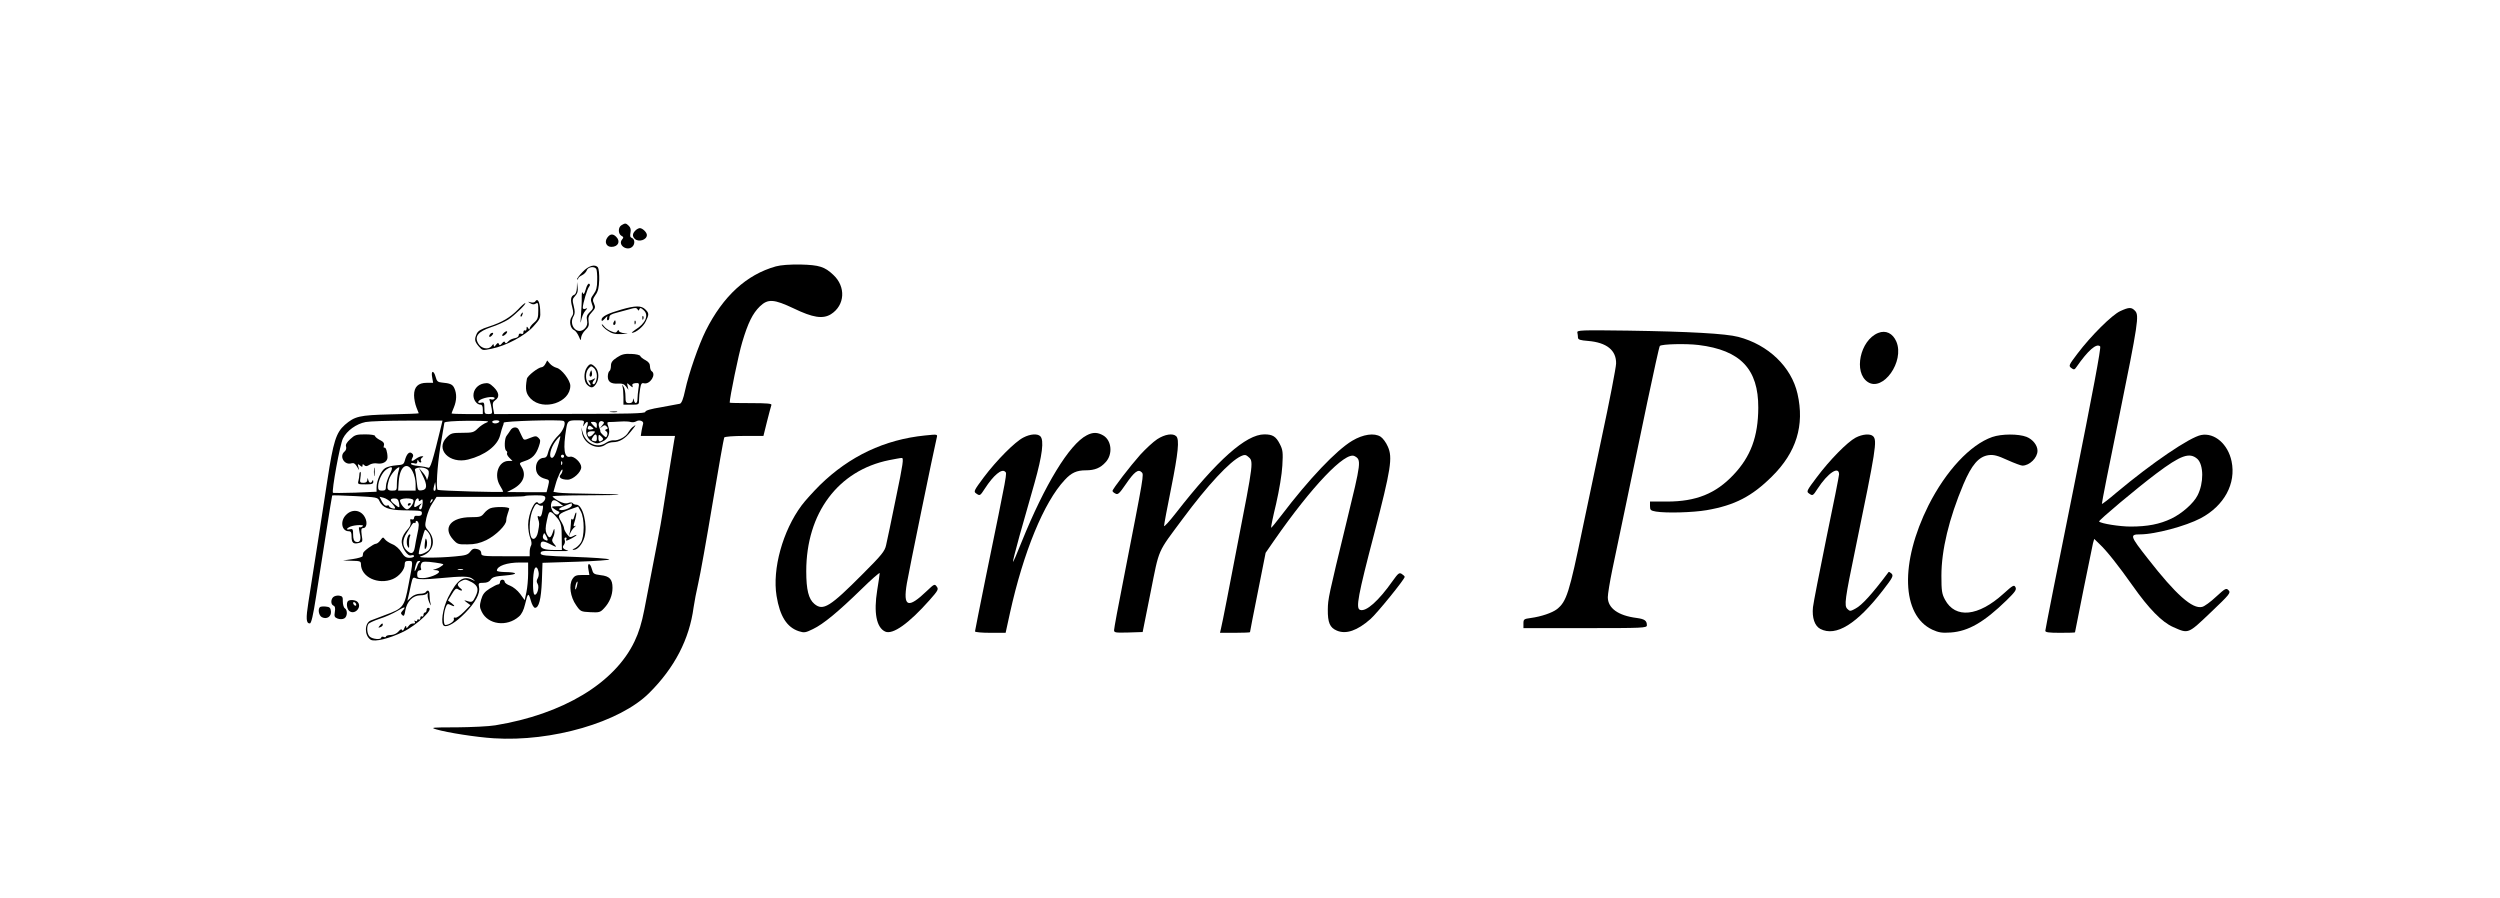 <?xml version="1.0" standalone="no"?>
<!DOCTYPE svg PUBLIC "-//W3C//DTD SVG 20010904//EN"
 "http://www.w3.org/TR/2001/REC-SVG-20010904/DTD/svg10.dtd">
<svg version="1.0" xmlns="http://www.w3.org/2000/svg"
 width="1600pt" height="575pt" viewBox="0 0 1600 575"
 preserveAspectRatio="xMidYMid meet">

<g transform="translate(0,575) scale(0.1,-0.1)"
fill="#000000" stroke="none">
<path d="M3978 4309 c-23 -13 -23 -55 -1 -68 14 -7 15 -12 4 -24 -29 -36 34
-78 67 -45 17 17 15 48 -4 55 -11 4 -13 13 -9 33 4 19 1 33 -10 44 -19 19 -24
19 -47 5z"/>
<path d="M4066 4274 c-19 -19 -20 -36 -4 -52 24 -24 78 -8 78 24 0 17 -28 44
-45 44 -7 0 -21 -7 -29 -16z"/>
<path d="M3886 4228 c-19 -27 -5 -58 27 -58 43 0 60 35 31 64 -21 22 -40 20
-58 -6z"/>
<path d="M4965 4045 c-188 -53 -337 -190 -448 -411 -45 -90 -109 -274 -132
-381 -12 -57 -23 -84 -34 -87 -9 -2 -62 -12 -118 -22 -68 -11 -103 -21 -103
-30 0 -10 -100 -13 -484 -13 l-483 -1 -7 37 c-5 31 -2 41 14 52 28 19 25 48
-10 83 -26 25 -36 29 -63 24 -39 -7 -67 -39 -67 -76 0 -31 22 -60 46 -60 9 0
14 -11 14 -30 l0 -30 -100 0 c-55 0 -100 2 -100 4 0 2 7 20 15 39 18 44 19 87
3 122 -11 25 -26 32 -82 37 -24 2 -31 9 -38 36 -12 44 -31 42 -22 -3 l6 -35
-41 0 c-55 0 -81 -26 -81 -80 0 -22 7 -57 15 -77 8 -19 15 -37 15 -38 0 -2
-82 -5 -182 -7 -199 -5 -227 -12 -291 -67 -56 -50 -74 -106 -112 -356 -31
-202 -52 -341 -121 -777 -17 -108 -15 -138 9 -138 9 0 21 50 40 173 15 94 44
278 64 407 20 129 38 237 39 239 2 2 68 0 147 -4 139 -7 145 -8 155 -31 20
-43 58 -58 151 -60 121 -2 121 -2 121 -19 0 -14 -11 -19 -37 -16 -7 1 -13 -5
-13 -13 0 -9 -6 -13 -14 -10 -11 4 -13 0 -9 -16 4 -13 -2 -29 -14 -43 -49 -53
-54 -94 -21 -144 16 -23 28 -31 41 -27 9 3 17 1 17 -5 0 -6 -13 -11 -29 -11
-23 0 -34 8 -52 36 -13 21 -37 43 -58 51 -19 8 -41 22 -48 32 -11 15 -13 14
-28 -6 -9 -13 -22 -23 -29 -23 -15 0 -81 -48 -82 -60 -1 -6 -2 -14 -3 -19 0
-5 -29 -14 -63 -19 l-63 -9 58 -2 c50 -1 57 -3 57 -21 0 -83 110 -135 204 -96
40 17 76 60 76 92 0 19 5 24 25 24 30 0 30 5 0 -150 -27 -145 -33 -153 -150
-196 -38 -14 -80 -30 -92 -35 -41 -16 -42 -97 -1 -123 26 -16 119 7 208 50 93
46 205 154 160 154 -5 0 -10 -7 -10 -15 0 -8 -4 -15 -10 -15 -5 0 -10 -7 -10
-16 0 -8 -4 -12 -10 -9 -5 3 -10 -1 -10 -10 0 -9 -4 -13 -10 -10 -5 3 -10 1
-10 -5 0 -6 -5 -8 -12 -4 -7 4 -8 3 -4 -4 4 -7 2 -12 -3 -12 -20 0 -26 -3 -38
-19 -11 -14 -12 -14 -13 -1 -1 8 -6 4 -12 -10 -6 -15 -12 -20 -15 -12 -3 8
-10 5 -22 -9 -11 -13 -30 -22 -49 -23 -18 0 -32 -5 -32 -10 0 -4 -7 -6 -15 -2
-8 3 -15 1 -15 -4 0 -16 -57 -11 -74 6 -17 16 -21 61 -8 81 4 6 36 21 72 33
36 11 86 34 113 50 47 29 59 30 33 1 -12 -13 -12 -18 -1 -28 10 -9 14 -3 19
30 10 58 48 97 97 97 21 0 40 6 43 13 4 6 5 3 3 -8 -2 -11 3 -33 10 -50 11
-24 13 -25 8 -5 -4 14 -6 37 -6 53 1 27 -12 36 -24 17 -3 -5 -20 -10 -37 -10
-19 0 -42 -9 -56 -22 l-25 -23 6 25 c4 14 11 49 17 77 11 49 13 51 34 41 16
-7 60 -7 144 1 160 15 195 14 218 -5 18 -15 18 -15 -3 -5 -59 29 -97 1 -155
-112 -36 -73 -50 -173 -25 -183 24 -9 76 24 134 83 65 66 97 125 89 164 -5 27
-4 29 28 29 23 0 38 7 47 21 12 16 28 21 94 26 85 7 80 21 -7 22 -27 1 -48 4
-48 9 1 30 64 52 148 52 l52 0 0 -70 c0 -38 -5 -92 -11 -120 l-11 -51 -29 40
c-17 23 -45 45 -65 53 -18 6 -34 18 -34 25 0 7 -7 13 -15 13 -8 0 -15 -7 -15
-15 0 -8 -5 -15 -11 -15 -7 0 -31 -12 -55 -27 -33 -21 -45 -36 -55 -71 -10
-37 -10 -49 4 -77 40 -83 161 -99 238 -31 17 14 31 42 39 77 18 76 22 79 37
26 7 -26 19 -47 27 -47 25 0 39 55 44 171 l4 117 221 7 c121 4 214 11 206 15
-8 5 -110 12 -227 16 -187 6 -212 9 -212 23 0 15 13 17 98 14 53 -1 88 0 77 3
-31 9 -40 21 -26 37 6 8 9 22 5 31 -3 9 -1 16 6 16 6 0 8 -4 5 -10 -3 -5 -3
-10 0 -10 10 0 65 30 65 36 0 2 -10 0 -22 -7 -18 -10 -24 -8 -39 12 -10 13
-19 30 -19 38 0 7 -9 28 -20 46 -24 39 -18 46 59 75 l51 18 17 -31 c25 -45 24
-163 0 -200 -10 -16 -28 -32 -40 -37 -14 -6 -16 -9 -6 -9 25 -1 57 36 70 82
21 78 -11 207 -52 207 -10 0 -20 4 -24 10 -3 5 -15 6 -28 1 -16 -6 -34 -2 -64
14 -23 13 -39 26 -36 29 4 3 101 6 216 6 116 0 208 2 206 4 -3 3 -83 5 -179 6
-96 1 -189 4 -206 7 l-32 5 13 46 c14 53 45 115 45 92 0 -9 -6 -22 -12 -28
-17 -17 5 -32 45 -32 34 0 87 48 87 80 0 29 -46 73 -71 67 -38 -10 -47 49 -25
181 8 48 13 52 67 52 47 0 50 -1 44 -22 -5 -20 -4 -21 5 -5 18 28 29 20 17
-13 -15 -40 1 -81 37 -99 25 -12 33 -11 62 3 39 18 52 55 37 97 -9 23 -8 28 6
28 9 0 39 1 68 3 29 2 60 1 70 -3 10 -3 25 -1 34 4 20 13 50 2 45 -15 -2 -7
-7 -28 -10 -45 l-5 -33 109 0 110 0 -5 -27 c-7 -39 -62 -384 -75 -468 -9 -63
-47 -259 -116 -615 -17 -88 -36 -149 -63 -205 -127 -267 -458 -466 -891 -537
-41 -7 -153 -12 -248 -13 -158 0 -170 -1 -130 -13 72 -21 256 -50 368 -57 372
-24 808 103 995 290 162 161 257 344 284 548 5 34 18 104 30 155 12 51 53 280
91 508 38 228 72 419 75 424 4 6 60 10 129 10 l122 0 23 93 c13 50 25 98 28
105 4 9 -27 12 -131 12 -75 0 -136 1 -136 3 0 33 57 310 80 386 37 125 67 185
113 230 52 50 90 47 217 -13 122 -59 186 -69 238 -37 90 57 97 176 15 252 -55
52 -90 63 -208 66 -72 1 -127 -3 -160 -12z m-1800 -846 c-4 -6 -14 -8 -22 -5
-11 5 -13 2 -8 -11 4 -10 9 -33 12 -50 5 -30 3 -33 -21 -33 -24 0 -26 4 -26
39 0 34 -3 38 -20 34 -30 -8 -24 14 8 25 37 14 85 15 77 1z m-338 -162 c-60
-248 -73 -287 -87 -280 -8 3 -36 8 -62 11 -27 2 -48 8 -48 14 0 5 9 6 20 3 15
-5 20 -2 21 12 0 10 3 13 6 6 2 -7 9 -13 14 -13 6 0 7 5 3 11 -3 6 0 15 7 20
11 7 11 9 -2 9 -8 0 -24 -7 -35 -15 -26 -20 -37 -19 -25 4 8 14 7 22 -3 30
-16 14 -34 -4 -45 -46 -7 -25 -12 -28 -55 -31 -27 -2 -59 -10 -71 -18 -27 -17
-55 -81 -55 -123 l0 -28 -137 -6 c-76 -2 -140 -3 -142 -1 -10 9 45 312 64 348
25 50 85 93 145 105 25 5 146 9 269 9 l223 0 -5 -21z m288 9 c-17 -6 -42 -23
-57 -38 -25 -25 -34 -28 -98 -28 -66 0 -74 -2 -101 -29 -75 -76 17 -172 137
-142 107 27 188 88 205 156 5 22 13 47 16 55 4 8 7 20 7 25 1 10 357 21 382
11 20 -8 0 -62 -34 -94 -31 -30 -55 -71 -66 -114 -4 -19 -13 -28 -25 -28 -29
0 -51 -28 -51 -64 0 -37 21 -61 61 -71 25 -6 26 -8 17 -46 l-10 -39 -127 0
-126 1 35 18 c70 37 91 92 57 144 -15 24 -15 24 23 37 47 15 71 41 89 94 11
33 11 40 -2 53 -14 14 -20 14 -55 0 -39 -16 -39 -16 -52 11 -7 15 -16 34 -20
42 -10 21 -41 19 -54 -5 -6 -10 -17 -25 -23 -33 -15 -16 -17 -88 -3 -97 6 -4
8 -10 5 -15 -3 -5 3 -18 15 -30 l20 -20 -25 0 c-65 0 -96 -90 -55 -158 11 -18
20 -35 20 -39 0 -6 -412 6 -419 12 -11 12 -3 148 17 275 13 80 25 150 26 155
3 7 58 11 152 12 121 0 143 -2 119 -11z m80 4 c-3 -5 -15 -10 -26 -10 -10 0
-19 5 -19 10 0 6 12 10 26 10 14 0 23 -4 19 -10z m658 -24 c-17 -20 -17 -20 0
-7 14 12 20 12 30 1 9 -10 9 -14 -2 -17 -10 -4 -11 -7 -1 -13 7 -5 10 -15 6
-25 -6 -17 -7 -17 -26 0 -10 9 -19 20 -18 24 1 3 -2 14 -6 24 -11 24 0 48 19
41 14 -6 14 -9 -2 -28z m-33 4 c0 -11 -2 -20 -3 -20 -2 0 -12 9 -22 20 -18 19
-17 20 3 20 15 0 22 -6 22 -20z m-34 -28 c-22 -5 -30 3 -21 18 5 8 11 7 22 -2
15 -12 14 -13 -1 -16z m9 -32 c-19 -21 -35 -18 -35 6 0 9 10 14 27 14 25 0 26
-1 8 -20z m25 -24 c0 -19 -4 -23 -19 -19 -17 4 -18 8 -8 24 16 26 27 24 27 -5z
m40 -6 c0 -4 -7 -10 -15 -14 -11 -4 -15 2 -15 21 0 21 2 24 15 13 8 -7 15 -16
15 -20z m-292 -53 c-13 -45 -25 -67 -35 -67 -24 0 -10 64 23 107 14 19 28 33
30 31 1 -2 -6 -34 -18 -71z m42 -57 c0 -5 -4 -10 -10 -10 -5 0 -10 5 -10 10 0
6 5 10 10 10 6 0 10 -4 10 -10z m-13 -52 c-3 -8 -6 -5 -6 6 -1 11 2 17 5 13 3
-3 4 -12 1 -19z m-955 -48 c10 -19 18 -54 18 -77 l0 -43 -56 0 -56 0 4 60 c7
98 56 130 90 60z m-148 -17 c-13 -25 -24 -59 -24 -75 0 -23 -4 -28 -25 -28
-20 0 -25 5 -25 25 0 38 25 90 51 109 41 28 48 19 23 -31z m55 15 c-5 -18 -9
-52 -9 -75 0 -41 -1 -43 -30 -43 -34 0 -37 11 -20 72 9 29 49 78 66 78 1 0 -2
-15 -7 -32z m184 19 c13 -9 14 -19 8 -47 -5 -19 -9 -27 -10 -18 -1 9 -12 30
-26 45 l-24 28 25 -50 c30 -61 28 -89 -7 -93 -25 -3 -26 0 -32 55 -3 32 -8 65
-11 73 -8 19 53 25 77 7z m53 -135 c-11 -10 -15 4 -8 28 l7 25 3 -23 c2 -13 1
-26 -2 -30z m704 -50 c0 -21 -36 -46 -45 -32 -19 31 -64 -65 -65 -138 0 -29 6
-68 14 -86 8 -20 10 -39 5 -47 -5 -8 -9 -26 -9 -41 l0 -28 -155 0 c-148 0
-155 1 -155 20 0 13 -9 22 -26 26 -21 5 -31 2 -45 -17 -15 -20 -30 -24 -96
-30 -114 -11 -256 -10 -219 1 77 23 100 99 50 160 -26 30 -26 33 -15 86 7 30
24 73 39 94 l26 40 279 0 c154 -1 282 2 285 5 3 3 34 5 69 5 53 0 63 -3 63
-18z m-984 -31 c29 -32 30 -41 4 -34 -11 3 -20 9 -20 14 0 5 -6 6 -14 3 -9 -4
-21 6 -31 25 l-16 32 27 -7 c15 -4 38 -19 50 -33z m47 2 c7 -36 5 -37 -26 -12
-33 25 -34 39 -3 39 18 0 25 -7 29 -27z m92 17 c9 -14 -22 -60 -40 -60 -15 0
-45 37 -45 57 0 16 76 18 85 3z m35 -1 c0 -8 4 -8 13 0 11 9 13 5 12 -19 -2
-32 -11 -47 -21 -37 -4 4 -1 14 7 24 12 15 11 15 -13 -1 -29 -19 -32 -16 -22
22 6 23 24 31 24 11z m81 -12 c-10 -9 -11 -8 -5 6 3 10 9 15 12 12 3 -3 0 -11
-7 -18z m820 -7 l24 -19 -40 -1 c-37 -1 -39 -2 -21 -15 10 -8 24 -16 30 -18 8
-3 8 -8 0 -16 -17 -19 -54 28 -47 62 6 32 22 34 54 7z m-112 -16 c6 4 8 -5 5
-21 -7 -44 -13 -55 -26 -47 -8 5 -9 0 -4 -17 9 -28 9 -31 -1 -84 -9 -46 -37
-59 -47 -23 -12 46 -5 124 14 167 17 36 23 41 35 31 8 -6 19 -9 24 -6z m191 3
c0 -16 -56 -38 -77 -30 -11 4 -3 12 28 24 24 10 45 18 47 18 1 1 2 -5 2 -12z
m-88 -89 c19 -28 23 -46 23 -115 l1 -83 -46 0 c-64 0 -90 9 -90 31 0 28 14 30
56 9 48 -25 51 -25 30 -1 -14 15 -15 24 -7 40 6 11 11 30 10 43 -1 19 -3 17
-11 -9 -13 -39 -24 -42 -40 -8 -8 18 -8 39 2 84 11 53 15 59 31 51 10 -6 28
-25 41 -42z m-892 -38 c0 -11 -4 -39 -10 -62 -5 -24 -12 -60 -15 -80 -7 -43
-24 -49 -55 -18 -26 26 -25 67 3 109 12 19 27 43 33 53 6 10 14 15 17 11 4 -3
7 -1 7 6 0 7 5 9 10 6 6 -3 10 -15 10 -25z m64 -52 c22 -30 20 -91 -1 -110
-22 -19 -63 -33 -63 -21 0 23 35 153 41 153 4 0 15 -10 23 -22z m755 -25 c12
-24 6 -29 -17 -15 -7 5 -10 16 -6 26 7 19 7 19 23 -11z m-814 -161 c-5 -4 -11
-14 -13 -22 -2 -8 -8 -21 -13 -30 -6 -10 -7 -6 -3 15 9 38 13 45 27 45 8 0 8
-3 2 -8z m134 -8 c23 -5 23 -6 5 -18 -10 -8 -28 -16 -39 -19 -18 -4 -18 -5 3
-6 12 0 22 -5 22 -10 0 -15 -66 -41 -104 -41 -32 0 -36 3 -36 25 0 16 6 25 16
25 8 0 12 5 9 10 -3 6 -4 19 0 29 5 16 13 18 53 15 26 -3 58 -7 71 -10z m627
-51 c4 -14 2 -34 -5 -45 -8 -13 -8 -23 0 -35 13 -21 -5 -78 -21 -68 -10 6 -12
96 -3 148 6 34 21 35 29 0z m-483 10 c-7 -2 -21 -2 -30 0 -10 3 -4 5 12 5 17
0 24 -2 18 -5z m58 -80 c39 -23 44 -46 22 -91 -18 -37 -22 -39 -58 -27 -17 5
-17 4 3 -11 l23 -17 -42 -43 c-24 -24 -48 -40 -55 -37 -9 3 -12 0 -9 -9 5 -13
-31 -38 -55 -38 -13 0 -13 70 1 108 9 27 14 30 29 22 30 -16 37 -11 11 9 l-24
18 25 41 c18 31 27 39 38 32 23 -15 37 -11 18 4 -10 7 -18 18 -18 24 0 13 29
31 48 32 8 0 27 -8 43 -17z"/>
<path d="M2242 2940 c-23 -21 -32 -36 -27 -49 3 -10 -1 -24 -10 -31 -36 -30
-1 -90 45 -75 14 4 23 -2 35 -22 15 -26 15 -27 9 -3 -6 22 -5 23 10 11 13 -11
16 -11 16 0 0 10 3 10 11 2 9 -9 17 -8 33 2 12 8 34 12 49 9 36 -6 67 11 67
39 0 34 -11 67 -20 62 -5 -3 -6 4 -3 14 4 14 -3 24 -26 35 -17 9 -31 21 -31
26 0 6 -28 10 -63 10 -56 0 -66 -3 -95 -30z"/>
<path d="M2393 2730 c0 -25 2 -35 4 -22 2 12 2 32 0 45 -2 12 -4 2 -4 -23z"/>
<path d="M2300 2713 c0 -10 -3 -28 -6 -40 -6 -22 -3 -23 45 -23 42 0 51 3 50
18 0 10 -3 12 -6 5 -7 -18 -21 -16 -26 5 -4 16 -5 16 -6 0 -1 -12 -9 -18 -25
-18 -23 0 -24 3 -19 35 3 19 3 35 -1 35 -3 0 -6 -8 -6 -17z"/>
<path d="M3138 2497 c-11 -4 -29 -18 -40 -32 -17 -22 -27 -25 -84 -25 -128 0
-182 -67 -115 -142 27 -31 34 -33 93 -32 47 0 77 7 120 27 61 30 128 96 128
126 0 11 4 30 9 43 5 13 9 28 10 33 1 12 -91 14 -121 2z"/>
<path d="M2610 2519 c0 -5 5 -7 10 -4 6 3 10 8 10 11 0 2 -4 4 -10 4 -5 0 -10
-5 -10 -11z"/>
<path d="M2605 2300 c-3 -16 -2 -37 4 -47 9 -15 11 -12 9 17 -1 20 2 41 6 48
4 7 3 12 -3 12 -5 0 -12 -13 -16 -30z"/>
<path d="M2719 2273 c-3 -23 -1 -40 2 -37 11 7 16 39 9 59 -5 15 -8 9 -11 -22z"/>
<path d="M3727 4008 c-21 -22 -36 -42 -33 -45 3 -4 6 -2 6 4 0 5 11 15 24 21
13 6 27 20 31 31 7 23 49 29 61 10 4 -7 7 -39 6 -72 0 -46 -6 -67 -23 -90 -19
-26 -21 -34 -11 -61 11 -27 9 -33 -13 -53 -19 -19 -23 -30 -18 -53 4 -22 0
-36 -12 -50 -47 -52 -111 18 -73 79 8 14 8 29 0 62 -10 39 -9 46 9 65 15 16
19 31 16 55 l-4 34 -1 -38 c-1 -22 -8 -40 -16 -43 -23 -9 -27 -31 -14 -78 9
-36 9 -47 -4 -65 -18 -26 -8 -75 18 -85 7 -3 20 -20 28 -38 13 -30 14 -31 15
-9 1 13 13 35 27 48 21 19 25 31 21 56 -4 25 1 38 21 59 22 24 24 31 14 54
-11 22 -9 30 9 56 17 23 22 47 24 97 1 36 -3 72 -8 79 -18 24 -61 12 -100 -30z"/>
<path d="M3749 3899 c-10 -33 -14 -37 -20 -23 -4 11 -6 0 -6 -26 1 -25 -2 -79
-5 -120 -4 -42 -4 -56 1 -33 4 23 16 52 26 63 16 18 17 20 2 14 -11 -4 -17 -1
-17 7 0 26 28 120 40 134 7 8 7 15 1 19 -6 4 -16 -12 -22 -35z"/>
<path d="M3425 3820 c-4 -6 -16 -8 -28 -5 -21 6 -21 5 -3 -6 13 -8 24 -9 35
-2 14 9 16 3 16 -44 0 -47 -4 -58 -27 -78 -16 -13 -28 -30 -28 -37 0 -9 -3 -9
-10 2 -8 13 -10 12 -10 -3 0 -10 -4 -15 -10 -12 -5 3 -10 -1 -10 -10 0 -11 -5
-15 -15 -11 -9 3 -15 0 -15 -8 0 -8 -8 -16 -17 -18 -32 -8 -38 -11 -53 -26
-10 -11 -15 -11 -18 -3 -3 8 -9 6 -19 -6 -11 -14 -16 -15 -20 -5 -4 10 -8 9
-19 -5 -10 -14 -13 -14 -14 -4 0 11 -3 11 -13 -3 -20 -27 -68 -18 -87 17 -25
44 0 75 83 103 38 12 88 35 110 49 41 27 121 105 108 105 -4 0 -25 -18 -46
-41 -50 -51 -102 -82 -186 -109 -50 -16 -69 -27 -78 -46 -16 -36 -14 -49 13
-81 24 -27 24 -27 82 -15 94 19 215 84 268 143 45 50 46 53 43 107 -3 53 -17
76 -32 52z"/>
<path d="M3977 3769 c-87 -25 -127 -45 -127 -65 0 -12 5 -10 21 7 15 17 19 19
15 7 -3 -10 -1 -18 4 -18 6 0 10 8 10 19 0 14 12 21 48 30 26 7 64 17 85 23
30 9 40 9 47 -1 6 -11 8 -11 12 0 4 11 10 10 27 -6 36 -31 13 -85 -54 -126
-16 -11 -25 -19 -20 -19 24 0 73 40 88 73 22 45 21 53 -3 77 -25 25 -64 25
-153 -1z"/>
<path d="M13570 3759 c-52 -23 -188 -158 -274 -272 -56 -74 -58 -78 -40 -92
17 -13 21 -12 34 7 72 104 128 154 151 131 7 -7 -47 -293 -170 -908 -100 -494
-181 -904 -181 -912 0 -10 23 -13 95 -13 52 0 95 1 95 3 0 6 109 545 115 570
l8 28 34 -33 c46 -43 121 -138 213 -268 102 -145 187 -232 258 -263 99 -44 94
-46 240 93 122 116 130 126 115 142 -15 16 -20 14 -80 -41 -35 -33 -75 -62
-89 -65 -62 -16 -168 78 -348 309 -114 145 -117 155 -50 155 96 0 293 53 388
103 151 80 228 222 198 365 -23 110 -109 184 -194 168 -72 -13 -315 -178 -543
-369 -49 -42 -91 -74 -93 -72 -2 1 47 250 109 551 124 610 130 655 104 684
-23 25 -39 25 -95 -1z m493 -946 c41 -38 42 -155 1 -234 -25 -50 -100 -116
-167 -148 -75 -36 -154 -51 -261 -51 -71 0 -188 19 -202 32 -6 6 241 213 366
307 157 118 213 138 263 94z"/>
<path d="M3335 3739 c-4 -6 -5 -12 -2 -15 2 -3 7 2 10 11 7 17 1 20 -8 4z"/>
<path d="M4111 3714 c0 -11 3 -14 6 -6 3 7 2 16 -1 19 -3 4 -6 -2 -5 -13z"/>
<path d="M3926 3685 c-3 -8 -1 -15 4 -15 6 0 10 7 10 15 0 8 -2 15 -4 15 -2 0
-6 -7 -10 -15z"/>
<path d="M4061 3684 c0 -11 3 -14 6 -6 3 7 2 16 -1 19 -3 4 -6 -2 -5 -13z"/>
<path d="M3852 3670 c3 -8 19 -25 38 -37 26 -18 46 -23 89 -21 43 1 47 2 19 5
-21 2 -38 10 -38 16 0 8 -4 7 -9 -2 -8 -12 -14 -12 -40 -1 -18 7 -39 22 -47
34 -9 11 -14 14 -12 6z"/>
<path d="M10095 3622 c2 -9 4 -24 4 -33 1 -13 15 -17 65 -21 119 -10 181 -60
179 -145 -1 -27 -42 -241 -93 -478 -50 -236 -104 -493 -120 -570 -87 -422
-104 -475 -166 -524 -30 -23 -100 -47 -166 -56 -45 -6 -48 -8 -48 -36 l0 -29
395 0 c370 0 395 1 395 18 0 30 -14 40 -65 47 -119 15 -185 63 -185 133 0 20
13 100 29 177 16 77 57 271 90 430 33 160 94 449 134 643 41 193 76 355 80
358 12 12 166 16 248 6 268 -33 383 -154 382 -402 -1 -184 -48 -312 -159 -429
-113 -120 -239 -171 -426 -171 l-108 0 0 -29 c0 -25 4 -29 38 -35 67 -11 238
-6 325 9 179 31 289 88 417 215 157 155 210 328 164 530 -39 172 -187 314
-379 364 -80 21 -313 34 -706 40 -301 4 -327 3 -324 -12z"/>
<path d="M3220 3615 c-7 -8 -8 -15 -2 -15 5 0 15 7 22 15 7 8 8 15 2 15 -5 0
-15 -7 -22 -15z"/>
<path d="M12020 3619 c-116 -47 -159 -253 -66 -314 97 -64 236 131 183 258
-23 54 -68 76 -117 56z"/>
<path d="M3135 3609 c-11 -17 1 -21 15 -4 8 9 8 15 2 15 -6 0 -14 -5 -17 -11z"/>
<path d="M3948 3462 c-29 -19 -38 -32 -38 -53 0 -15 -4 -31 -10 -34 -5 -3 -10
-19 -10 -35 0 -34 21 -48 68 -45 23 2 37 -3 48 -18 l16 -22 -5 23 c-6 23 -5
24 15 5 17 -14 20 -15 16 -3 -4 11 1 16 19 18 24 2 25 0 19 -36 -3 -20 -6 -49
-6 -64 0 -31 -16 -38 -23 -10 -4 16 -5 16 -6 0 -1 -12 -9 -18 -24 -18 -21 0
-24 5 -24 43 0 24 -5 52 -12 62 -11 17 -12 18 -7 2 3 -10 6 -41 6 -68 l0 -49
50 0 c50 0 50 0 50 33 0 17 3 49 7 70 5 31 10 38 24 34 39 -10 82 58 49 78 -5
3 -10 17 -10 30 0 17 -9 29 -29 40 -16 8 -31 20 -33 26 -2 7 -27 13 -59 14
-43 2 -61 -3 -91 -23z"/>
<path d="M3491 3422 c-6 -12 -17 -22 -24 -22 -22 -1 -92 -55 -95 -75 -12 -68
-6 -95 25 -127 81 -80 253 -24 253 83 0 35 -56 108 -88 115 -15 4 -34 16 -43
27 l-17 20 -11 -21z"/>
<path d="M3756 3398 c-22 -31 -20 -91 2 -111 25 -23 38 -21 56 5 22 31 20 84
-4 108 -26 26 -35 25 -54 -2z m64 -52 c0 -34 -15 -64 -26 -53 -4 3 -1 14 7 23
13 16 12 16 -7 6 -12 -6 -24 -9 -28 -7 -3 3 -2 -1 4 -7 5 -7 10 -17 10 -22 0
-6 -7 -2 -15 8 -20 26 -19 75 2 98 15 17 17 17 35 2 10 -10 18 -31 18 -48z"/>
<path d="M3777 3366 c-4 -10 -5 -21 -2 -24 9 -9 17 6 13 25 -3 17 -4 17 -11
-1z"/>
<path d="M3908 3113 c12 -2 30 -2 40 0 9 3 -1 5 -23 4 -22 0 -30 -2 -17 -4z"/>
<path d="M4049 3017 c-9 -7 -21 -22 -28 -34 -14 -28 -65 -55 -94 -51 -12 1
-33 -5 -47 -15 -56 -39 -128 -8 -150 63 l-10 35 5 -35 c10 -70 99 -115 151
-75 10 8 32 15 47 15 41 0 78 22 115 69 35 43 37 48 11 28z"/>
<path d="M6955 2964 c-111 -57 -269 -317 -416 -681 -29 -73 -54 -131 -56 -129
-2 2 17 77 42 167 26 90 69 242 96 338 50 178 62 274 37 299 -18 18 -64 15
-108 -8 -54 -27 -172 -146 -254 -255 -61 -82 -66 -91 -50 -102 25 -18 26 -18
57 30 55 85 108 130 130 108 12 -12 18 17 -123 -670 -38 -189 -70 -347 -70
-352 0 -5 44 -9 98 -9 l98 0 28 128 c86 389 217 708 350 850 43 47 77 62 136
62 56 0 93 15 126 52 47 50 39 139 -15 171 -36 21 -67 22 -106 1z"/>
<path d="M5920 2963 c-258 -26 -483 -132 -673 -318 -42 -42 -95 -100 -117
-130 -121 -163 -188 -407 -160 -579 21 -130 66 -201 143 -226 34 -11 43 -9 90
14 67 32 162 111 310 255 64 63 117 109 117 103 0 -7 -7 -56 -16 -110 -23
-143 -5 -238 51 -264 48 -22 151 51 284 201 55 62 59 70 46 87 -13 18 -16 17
-62 -27 -122 -117 -155 -105 -129 48 12 73 173 857 191 931 6 24 6 23 -75 15z
m-186 -400 c-29 -142 -57 -278 -63 -302 -8 -38 -28 -63 -148 -183 -211 -212
-255 -240 -311 -193 -37 31 -52 90 -52 209 0 372 204 645 530 711 36 7 72 14
81 14 14 1 9 -35 -37 -256z"/>
<path d="M7406 2939 c-26 -17 -74 -62 -108 -99 -65 -73 -178 -220 -178 -232 0
-4 8 -12 19 -17 15 -9 25 0 66 60 54 79 80 99 101 77 16 -15 17 -6 -115 -683
-34 -170 -61 -318 -61 -328 0 -16 9 -17 91 -15 l92 3 51 255 c57 286 41 248
205 469 159 215 303 370 374 402 21 10 30 9 43 -2 38 -32 40 -19 -70 -584 -19
-99 -49 -251 -65 -337 -17 -86 -33 -168 -37 -182 l-6 -26 96 0 c53 0 96 2 96
4 0 2 22 118 50 256 l50 252 56 81 c240 345 454 569 513 538 45 -24 43 -36
-51 -421 -116 -477 -119 -493 -120 -560 -1 -85 13 -117 58 -136 59 -25 131 0
215 74 43 38 219 255 219 270 0 4 -8 12 -19 19 -16 10 -23 4 -58 -45 -90 -128
-171 -200 -209 -185 -28 10 -13 91 91 488 107 414 119 486 87 557 -11 26 -32
54 -46 63 -40 26 -112 16 -182 -26 -101 -60 -277 -245 -453 -477 -35 -46 -65
-82 -66 -80 -2 2 12 71 32 153 20 88 37 189 40 245 5 85 3 101 -16 138 -25 49
-46 62 -99 62 -117 0 -301 -163 -566 -503 -42 -54 -76 -91 -76 -83 0 9 20 117
45 240 46 230 54 313 33 334 -21 21 -73 13 -122 -19z"/>
<path d="M11876 2949 c-53 -28 -167 -144 -249 -254 -62 -82 -67 -91 -51 -102
25 -18 26 -18 57 30 65 100 137 148 137 91 0 -9 -36 -192 -81 -407 -44 -216
-83 -415 -86 -443 -7 -68 11 -120 47 -139 100 -52 234 31 402 249 62 80 67 91
54 105 -9 8 -17 13 -19 10 -104 -139 -171 -213 -212 -234 -33 -18 -36 -18 -52
-2 -21 21 -16 59 52 387 131 635 140 691 113 718 -18 18 -68 14 -112 -9z"/>
<path d="M12750 2953 c-140 -49 -296 -216 -408 -438 -183 -366 -173 -702 25
-795 40 -18 60 -22 118 -18 112 8 212 65 357 206 56 55 65 68 57 84 -9 17 -16
13 -77 -42 -161 -146 -308 -161 -374 -38 -20 37 -23 57 -23 153 0 164 48 365
141 586 53 125 98 177 161 186 32 4 57 -2 120 -31 44 -20 88 -36 96 -36 46 0
97 50 97 95 0 35 -30 73 -70 89 -51 20 -160 20 -220 -1z"/>
<path d="M2215 2455 c-40 -39 -29 -105 17 -105 14 0 18 -8 18 -34 0 -40 11
-50 47 -41 24 6 25 9 18 50 -5 36 -3 45 9 45 22 0 29 36 12 68 -25 49 -82 57
-121 17z m105 -74 c-8 -6 -17 -8 -21 -5 -4 2 -2 -14 3 -37 12 -44 1 -66 -26
-56 -11 4 -16 19 -16 46 0 34 -3 38 -20 34 -27 -7 -25 5 3 17 30 12 97 13 77
1z"/>
<path d="M3675 2443 c-4 -17 -9 -23 -14 -15 -4 6 -7 -5 -7 -26 -1 -20 -4 -48
-8 -62 l-7 -25 11 24 c6 13 18 31 28 38 9 8 11 11 3 7 -9 -5 -12 -1 -8 12 13
42 19 74 14 74 -3 0 -8 -12 -12 -27z"/>
<path d="M3766 2105 l6 -35 -46 0 c-38 0 -48 -4 -62 -25 -25 -38 -14 -116 23
-168 28 -41 31 -42 91 -45 57 -3 64 -1 88 25 35 37 54 83 54 131 0 55 -19 75
-76 81 -44 6 -48 9 -56 39 -12 44 -31 42 -22 -3z m-75 -111 c-5 -16 -10 -21
-10 -12 -1 18 10 51 15 45 2 -1 -1 -16 -5 -33z"/>
<path d="M2132 1928 c-16 -16 -15 -47 2 -54 10 -4 13 -15 9 -40 -5 -29 -2 -35
18 -43 14 -5 31 -5 42 1 20 10 23 53 4 65 -7 4 -13 24 -13 43 1 30 -3 35 -24
38 -14 2 -31 -3 -38 -10z"/>
<path d="M2227 1903 c-12 -12 -7 -50 8 -63 35 -29 85 26 53 58 -13 13 -50 16
-61 5z m53 -24 c0 -6 -4 -7 -10 -4 -5 3 -10 11 -10 16 0 6 5 7 10 4 6 -3 10
-11 10 -16z"/>
<path d="M2047 1864 c-14 -15 -6 -54 13 -64 31 -16 62 4 58 38 -2 22 -9 28
-33 30 -17 2 -34 0 -38 -4z"/>
<path d="M2430 1745 c-11 -13 -10 -14 4 -9 9 3 16 10 16 15 0 13 -6 11 -20 -6z"/>
</g>
</svg>
